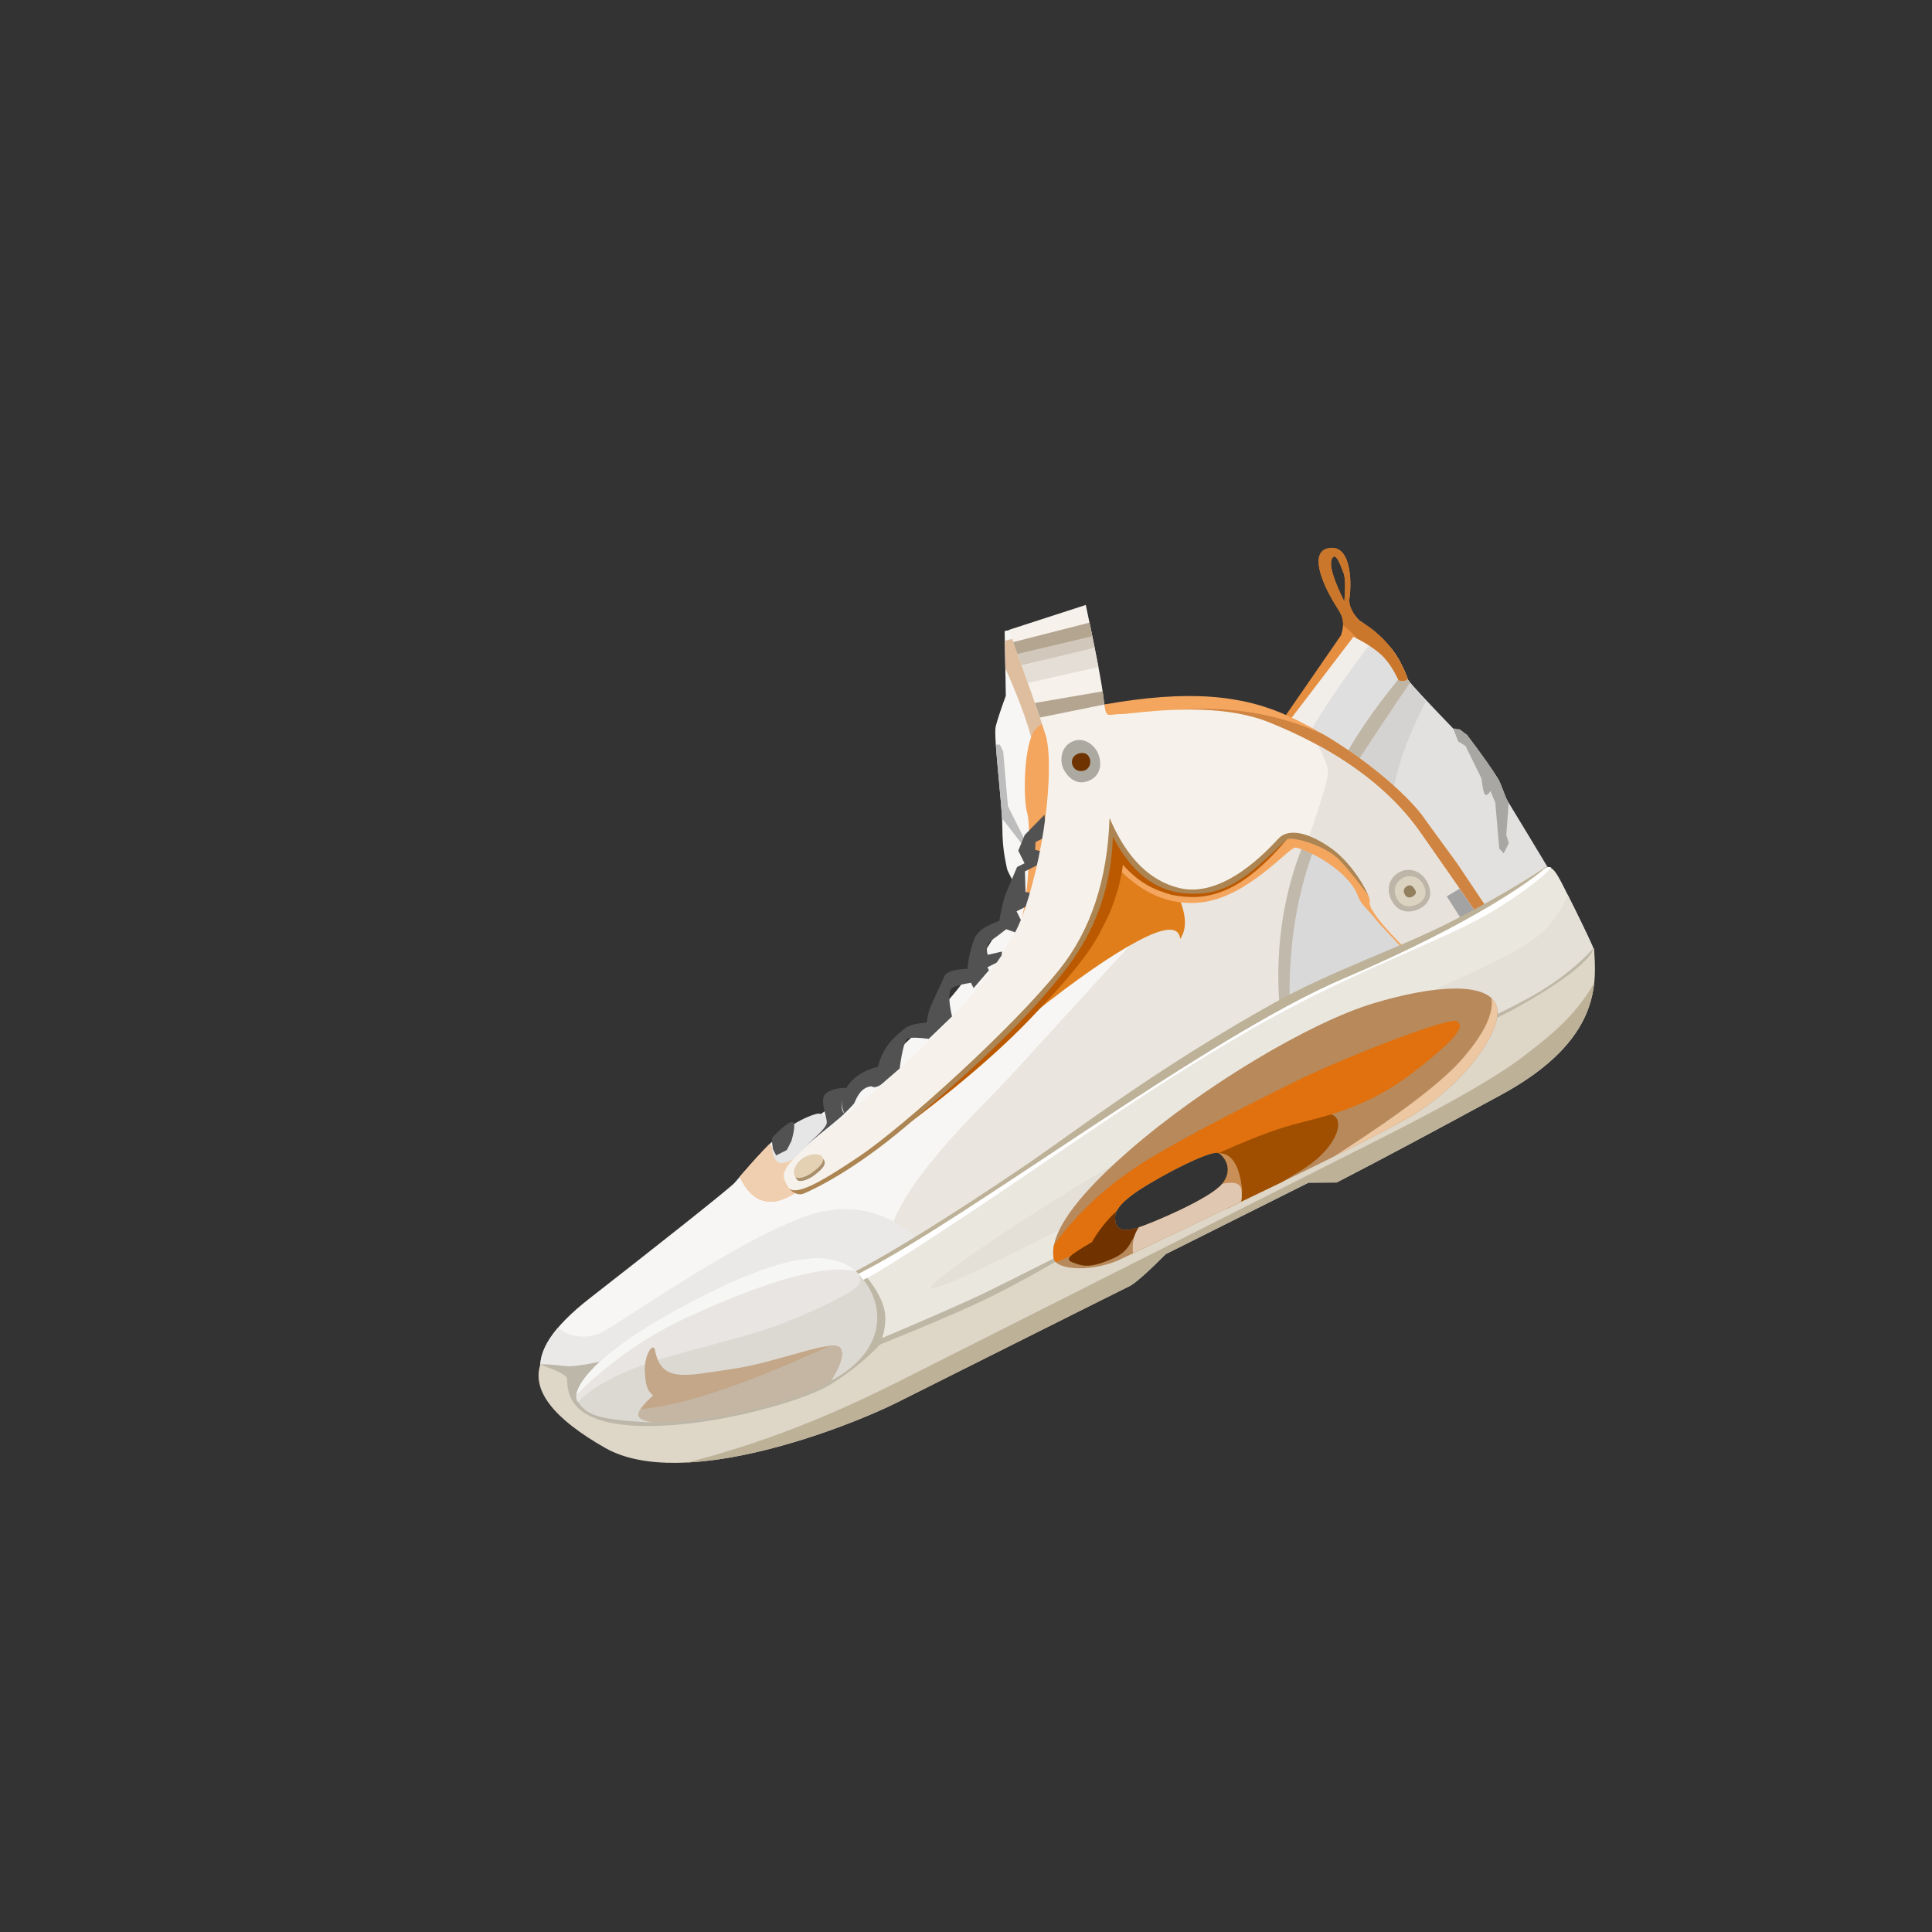 <svg width="459" height="459" viewBox="0 0 459 459" fill="none" xmlns="http://www.w3.org/2000/svg">
<rect x="0" y="0" width="459" height="459" fill="#333333" stroke="none"/>
<g clip-path="url(#clip0_7_275)">
<path d="M128.528 326.137C127.513 321.147 131.352 315.264 140.047 308.488C153.089 298.324 173.488 282.266 174.609 280.918C175.73 279.57 182.689 271.421 184.53 270.387C186.371 269.353 191.895 266.211 192.53 266.383C193.165 266.555 217.961 247.02 227.383 235.172C236.805 223.324 240.578 214.342 241.221 212.375C241.864 210.409 239.438 207.688 239.192 206.151C238.946 204.614 238.163 202.217 238.133 196.506C238.103 190.795 235.98 174.853 236.558 172.581C236.943 171.066 237.743 168.637 238.959 165.294L238.682 149.928L257.589 145.918L261.766 167.477C281.509 165.505 296.606 166.605 307.056 170.778C322.732 177.037 335.113 188.355 339.144 194.528C341.832 198.643 346.583 205.78 353.398 215.938L355.085 219.308C326.675 233.688 306.874 244.061 295.682 250.425C278.894 259.971 250.53 282.201 235.953 290.654C221.376 299.107 141.56 332.327 138.853 333.114C136.146 333.901 134.772 332.11 133.782 330.376C133.122 329.22 131.371 327.807 128.528 326.137Z" fill="#F7F6F4"/>
<path d="M237.54 176.912L238.33 178.49L239.46 191.518L243.31 199.212L242.797 200.543L238.063 194.421C237.803 189.654 236.912 181.824 236.583 176.874C236.865 176.888 237.184 176.901 237.54 176.912Z" fill="#BDBDBD"/>
<path d="M316.694 189.601L325.703 200.882C336.048 213.998 341.919 222.134 343.318 225.292L327.244 233.545C313.279 240.774 302.76 246.401 295.683 250.425C284.491 256.789 265.417 268.994 238.462 287.04C216.193 304.779 192.692 303.396 235.366 260.544C242.928 252.951 260.915 232.272 280.908 211.389C285.477 206.616 306.631 195.912 316.694 189.601Z" fill="#EAE5DE"/>
<path d="M132.626 315.358C134.583 317.542 139.232 318.267 142.698 316.667C147.129 314.622 173.351 295.675 190.764 289.196C202.373 284.877 212.686 287.784 221.703 297.919L221.562 297.759C193.838 310.556 141.046 332.476 138.853 333.113C136.146 333.9 132.921 332.434 131.931 330.701C131.271 329.545 130.137 328.011 128.53 326.099C127.876 322.908 129.229 319.342 132.589 315.401L132.626 315.358Z" fill="#EAE9E8"/>
<path d="M309.437 201.113C304.509 213.569 302.76 226.972 304.19 241.322C317.563 235.47 329.786 229.871 340.86 224.526C336.082 209.73 331.779 201.131 327.95 198.73C322.208 195.128 316.624 194.244 314.413 194.895C312.94 195.328 311.281 197.401 309.437 201.113Z" fill="#D9D9D9"/>
<path d="M314.095 195.013L314.414 194.895C314.483 194.875 314.554 194.856 314.629 194.839L314.531 195.557L314.387 196.379C308.503 209.212 305.855 223.863 306.441 240.334L304.19 241.323C302.759 226.973 304.508 213.571 309.437 201.114C311.281 197.402 312.94 195.329 314.414 194.895L314.095 195.013Z" fill="#C1B9AB"/>
<path d="M320.603 149.528C321.584 148.24 322.055 147.898 322.541 147.897C323.027 147.896 331.48 152.486 334.472 161.446C335.098 162.411 338.846 166.453 345.719 173.573C346.298 173.682 346.742 173.792 347.053 173.901C347.364 174.01 347.839 174.225 348.479 174.546C351.926 179.077 354.417 182.595 355.952 185.101C356.646 186.233 357.552 189.275 358.198 190.333C360.986 194.902 364.261 200.318 368.024 206.58L348.736 220.587C341.786 210.458 334.947 201.464 328.22 193.605C318.129 181.815 319.622 150.816 320.603 149.528Z" fill="#E2E1DF"/>
<path d="M346.815 173.259L348.478 174.545C351.925 179.076 354.416 182.594 355.951 185.1C356.645 186.232 357.551 189.274 358.197 190.332L358.44 190.737L357.857 198.346L358.467 200.295L357.239 202.758L356.196 201.616L355.253 190.723L354.115 187.957C353.468 188.86 353.008 189.101 352.736 188.68C352.463 188.259 352.212 187.023 351.982 184.972L348.171 177.223L346.428 176.126L345.286 173.163L345.493 173.052C345.806 173.143 346.248 173.212 346.815 173.259Z" fill="#A8A7A4"/>
<path d="M334.472 161.445L335.181 162.385C335.891 163.276 337.077 164.695 338.739 166.642C332.796 178.257 330.051 187.863 330.502 195.479L329.666 195.308L328.219 193.603C323.711 188.336 318.433 183.604 312.385 179.405L331.486 155.647C332.678 157.315 333.739 159.249 334.472 161.445Z" fill="#D4D3D1"/>
<path d="M334.472 161.445C334.569 161.595 334.747 161.834 335.006 162.164C331.073 167.887 325.893 175.681 319.47 185.546L319.756 185.114C317.977 183.576 316.115 182.096 314.168 180.675L330.3 153.73C332.124 156.005 333.514 158.576 334.472 161.445Z" fill="#C0B6A6"/>
<path d="M320.613 145.189L322.293 146.706L322.855 147.384L323.526 147.81L330.711 154.257C331.426 155.201 332.069 156.193 332.64 157.235C332.906 158.395 333.037 159.442 333.039 160.389C325.944 168.969 320.815 176.631 317.654 183.375C313.229 179.769 308.304 176.511 302.892 173.591L320.614 150.388C320.27 149.34 319.794 148.223 319.186 147.036L320.613 145.189Z" fill="#DFDFDF"/>
<path d="M320.018 145.965C320.473 145.901 320.912 145.858 321.337 145.835L322.293 146.707L322.855 147.385L323.526 147.811L327.103 151.028C318.089 162.344 312.009 172.303 309.233 177.322C307.206 176.018 305.09 174.777 302.893 173.591L320.615 150.388C320.271 149.34 319.795 148.223 319.187 147.036L320.018 145.965Z" fill="#F1EEEA"/>
<path d="M315.652 130.231C320.842 129.265 321.225 137.763 320.587 142.259C320.357 143.881 321.374 145.7 322.855 147.386C328.57 150.765 332.431 155.415 334.435 161.336C333.77 161.823 333.047 161.905 332.264 161.593C330.891 158.615 329.294 156.396 327.472 154.937C326.106 153.843 324.653 152.886 323.115 152.067L321.547 151.294L304.654 173.424L303.517 172.771L318.613 150.897C319.31 148.585 319.308 147.135 318.22 145.28L316.671 142.749C314.284 138.663 310.934 131.109 315.652 130.231ZM316.387 132.876C315.79 134.327 316.79 137.676 319.388 142.922C319.679 139.439 319.607 137.151 319.172 136.059C318.52 134.421 317.282 130.699 316.387 132.876Z" fill="#E58E40"/>
<path d="M315.652 130.231C320.842 129.265 321.225 137.763 320.587 142.259C320.357 143.881 321.374 145.7 322.855 147.386C328.57 150.765 332.431 155.415 334.435 161.336C333.77 161.823 333.047 161.905 332.264 161.593C330.891 158.615 329.294 156.396 327.472 154.937C326.106 153.843 324.653 152.886 323.115 152.067L322.431 151.729C321.578 150.698 320.457 149.63 319.067 148.524C319.144 147.397 318.885 146.414 318.22 145.281L316.671 142.75L315.935 141.43C313.695 137.219 311.406 131.021 315.652 130.231ZM316.387 132.876C315.79 134.327 316.79 137.676 319.388 142.922C319.679 139.439 319.607 137.151 319.172 136.059L318.491 134.331C317.841 132.776 317.026 131.321 316.387 132.876Z" fill="#CA762B"/>
<path d="M238.724 152.258L243.205 150.992L248.69 161.952L249.345 170.269C249.71 175.437 249.822 178.556 249.681 179.625L249.636 179.866C249.219 181.417 247.376 186.734 245.938 179.599L245.76 178.641C244.959 173.957 242.657 167.339 238.853 158.786L238.724 152.258Z" fill="#DFBEA0"/>
<path d="M245.444 240.845C255.559 232.78 263.837 227.029 270.278 223.591C276.719 220.153 280.089 219.983 280.387 223.082C282.562 219.877 281.584 214.971 277.453 208.364C273.322 201.757 268.384 196.488 262.638 192.557C259.789 208.621 256.477 219.116 252.702 224.044C248.928 228.97 246.509 234.571 245.444 240.845Z" fill="#DF7E1B"/>
<path d="M246.127 173.086C248.02 171.016 255.121 168.508 261.622 166.74L261.765 167.478C282.703 163.685 295.472 165.231 306.191 170.162C321.085 177.014 334.677 188.735 338.709 194.908L346.21 205.199C348.276 208.295 350.671 211.875 353.397 215.939L334.438 226.984C332.353 224.063 328.366 220.418 326.574 218.104C324.782 215.79 323.278 215.007 322.444 212.388C319.384 205.758 309.271 201.385 307.706 201.378C306.141 201.37 296.341 213.281 285.166 214.416C277.716 215.172 270.929 212.176 264.807 205.428C264.732 209.882 263.977 213.859 262.544 217.36C260.59 222.134 256.44 227.408 251.514 231.586L241.562 239.617C232.711 246.861 220.51 257.082 217.639 260.153L217.265 260.577C214.533 263.952 191.883 283.567 184.973 285.242C181.017 286.2 177.944 284.312 175.751 279.576L178.642 276.269C180.109 274.627 181.695 272.91 182.913 271.738C184.339 274.635 185.651 275.982 186.842 275.802L187.251 275.696C189.434 274.937 194.764 270.445 211.253 256.797C228.879 242.208 239.382 225.535 242.008 220.151C244.509 215.024 244.953 197.867 244.162 193.671L244.034 193.142C243.079 190.162 243.065 176.435 246.127 173.086Z" fill="#F4A55E"/>
<path d="M306.366 198.666C294.726 212.708 286.63 214.202 278.395 212.604C273.971 211.355 270.651 209.742 266.763 205.456C266.422 209.43 264.405 215.496 262.992 218.277C260.5 223.185 259.129 227.097 244.582 242.231C234.884 252.32 220.923 263.728 202.699 276.456C231.422 244.92 247.066 225.75 249.632 218.946C252.198 212.142 255.618 201.517 259.894 187.071C260.424 185.704 308.089 185.677 306.366 198.666Z" fill="#BB5901"/>
<path d="M265.556 170.73C284.115 166.64 300.474 167.934 314.634 174.612C325.99 181.343 335.458 189.929 338.709 194.907L346.21 205.198C348.276 208.294 350.671 211.874 353.397 215.938L347.867 219.157C329.728 196.007 317.248 183.516 310.43 181.682C303.38 179.787 289.973 177.034 270.211 173.425L265.556 170.73Z" fill="#D08441"/>
<path d="M182.915 271.735C184.341 274.632 185.653 275.979 186.844 275.799L187.253 275.693C188.759 275.169 191.763 272.869 198.895 267.012C198.84 271.152 198.327 274.712 197.366 277.692C192.279 281.519 187.541 284.616 184.975 285.238C181.019 286.196 177.946 284.308 175.753 279.572L178.644 276.265L181.308 273.362C181.881 272.759 182.427 272.204 182.915 271.735Z" fill="#F0CFB1"/>
<path d="M187.053 268.132C189.812 266.042 192.964 264.851 194.103 264.604C195.243 264.357 197.716 265.473 195.86 268.115C194.623 269.876 192.116 272.324 188.339 275.457C186.466 276.424 185.215 276.578 184.587 275.92C183.959 275.262 183.554 274.2 183.371 272.735C183.986 271.059 185.213 269.525 187.053 268.132Z" fill="#E6E6E6"/>
<path d="M183.662 273.043C183.378 271.447 183.317 270.534 183.48 270.305C183.724 269.962 187.19 266.397 188.222 266.554C188.91 266.659 188.845 268.164 188.027 271.069L186.925 273.229L184.391 274.497L183.662 273.043Z" fill="#525252"/>
<path d="M190.102 273.159C194.328 269.879 196.436 267.711 196.428 266.654C196.415 265.07 194.519 260.959 196.299 259.691C197.486 258.846 199.086 258.434 201.1 258.456C199.781 261.616 199.622 263.649 200.624 264.554C199.471 265.698 195.963 268.567 190.102 273.159Z" fill="#525252"/>
<path d="M200.624 264.555C201.959 263.23 202.729 262.419 202.933 262.12C203.239 261.672 204.183 258.23 207.101 258.081C207.568 258.453 208.302 258.322 209.302 257.688L213.736 253.873C214.34 249.285 215.033 246.883 215.815 246.668C216.596 246.453 218.211 246.499 220.659 246.806L226.174 241.484C225.455 238.318 225.346 236.179 225.847 235.066C226.209 234.459 227.818 233.933 230.676 233.487L231.308 234.751L234.951 230.51L234.596 229.801L237.872 228.161L238.049 226.069L234.654 226.845C234.221 225.29 234.505 224.152 235.506 223.433C236.507 222.714 237.69 221.824 239.056 220.765L241.249 221.538L242.72 218.931L241.509 216.512L244.086 215.223L244.708 212.109L243.639 211.914L243.503 207.012L245.434 206.045L246.468 205.527L248.528 202.53L245.934 201.909L246.024 200.049L248.497 198.811L248.16 193.549L243.45 198.368L241.918 202.104L243.413 205.09L241.639 205.978C239.899 210.012 238.9 212.414 238.643 213.186C238.258 214.344 237.43 218.312 237.452 218.676C237.475 219.04 232.587 219.881 231.36 223.339C230.543 225.644 230.037 227.923 229.842 230.175C226.617 230.268 224.775 230.882 224.317 232.017C223.63 233.72 221.315 238.396 220.764 240.025C220.397 241.111 220.234 242.097 220.273 242.982C217.656 243.064 215.81 243.577 214.736 244.521C213.125 245.938 209.94 248.034 208.539 253.491C207.611 253.534 202.971 255.031 201.095 258.457C199.849 260.74 199.691 262.773 200.624 264.555Z" fill="#525252"/>
<path d="M186.86 278.43C185.494 281.07 188.6 284.544 190.907 283.582C193.214 282.62 202.854 278.133 215.526 267.326C228.197 256.52 243.33 243.34 253.596 229.76C260.44 220.707 264.037 210.376 264.389 198.769C268.662 207.07 274.305 211.556 281.318 212.228C291.837 213.236 297.046 207.518 305.767 199.401C306.933 198.629 315 200.853 318.303 204.383C320.505 206.736 323.442 210.415 327.115 215.417C326.706 207.236 325.081 201.752 322.241 198.963C319.401 196.174 306.565 192.333 283.736 187.439L257.311 189.867L241.599 227.182L219.589 253.784L195.392 274.916C190.614 275.499 187.771 276.67 186.86 278.43Z" fill="#AC8553"/>
<path d="M187.037 281.747C185.695 279.043 184.396 277.785 197.085 267.981C209.775 258.177 237.19 234.35 243.174 216.879C249.158 199.408 250.119 180.335 248.494 174.911C247.41 171.295 244.479 162.871 239.702 149.638L257.961 143.719C260.441 155.363 261.859 162.844 262.217 166.162C262.754 171.139 263.057 169.628 266.15 169.661C269.243 169.694 287.976 166.172 301.481 171.597C314.986 177.023 328.675 185.289 337.425 197.748C343.258 206.054 347.882 212.72 351.296 217.748L334.622 226.093C328.134 219.603 325.079 215.66 325.457 214.264C325.852 213.179 321.784 205.547 316.549 201.705C311.314 197.863 306.192 196.623 303.785 199.172C301.379 201.721 290.789 213.53 280.188 210.981C273.121 209.282 267.595 203.732 263.61 194.332C263.108 208.991 259.16 220.96 251.766 230.239C240.675 244.159 214.695 267.64 204.168 274.715C193.64 281.791 188.379 284.451 187.037 281.747Z" fill="#F6F2EB"/>
<path d="M337.424 197.748L346.618 210.928C348.371 213.464 349.93 215.737 351.296 217.748L334.622 226.093L332.35 223.779C327.776 219.023 325.468 215.949 325.426 214.556L325.457 214.264C325.852 213.179 321.784 205.547 316.549 201.705C314.653 200.314 312.772 199.263 311.029 198.611L312.142 195.414C314.38 188.873 315.495 184.841 315.494 183.322C315.493 182.162 314.696 180.072 313.104 177.053C322.473 182.143 331.198 188.885 337.424 197.748Z" fill="#E7E2DC"/>
<path d="M242.768 158.183L260.011 153.602L260.959 158.459L244.208 162.244L242.768 158.183Z" fill="#E4DED6"/>
<path d="M241.178 153.738L259.041 148.854L260.063 153.86L242.731 158.079L241.178 153.738Z" fill="#D1C8BB"/>
<path d="M245.872 167.002L261.963 164.246L262.15 165.595L262.361 167.375L247.057 170.468L245.872 167.002Z" fill="#B3A590"/>
<path d="M346.72 211.149L346.981 211.455L350.311 216.303C350.65 216.799 350.978 217.281 351.295 217.749L347.872 219.457L343.726 212.958L346.72 211.149Z" fill="#A3A3A3"/>
<path d="M337.242 215.892C339.001 215.011 340.656 213.083 339.271 209.953C337.885 206.823 334.726 205.904 332.33 207.283C329.934 208.662 329.113 211.514 330.862 214.355C332.611 217.196 335.482 216.773 337.242 215.892Z" fill="#BCB5A8"/>
<path d="M336.752 214.815C338.068 214.156 339.318 212.739 338.326 210.486C337.333 208.233 334.999 207.602 333.205 208.63C331.411 209.658 330.769 211.735 332.035 213.774C333.299 215.814 335.436 215.474 336.752 214.815Z" fill="#DBD2C0"/>
<path d="M335.748 212.896C336.461 212.376 336.586 212.021 336.094 211.256C335.602 210.49 335.065 209.97 334.097 210.655C333.129 211.341 333.573 212.294 333.925 212.763C334.277 213.232 335.035 213.416 335.748 212.896Z" fill="#917F5D"/>
<path d="M193.506 279.181C194.903 278.099 196.43 276.856 195.785 275.63C195.14 274.404 191.824 274.867 190.263 276.592C188.701 278.318 188.757 279.772 189.436 280.366C190.115 280.96 192.109 280.263 193.506 279.181Z" fill="#A8906D"/>
<path d="M193.112 278.467C194.509 277.385 196.036 276.142 195.391 274.916C194.746 273.69 191.43 274.153 189.869 275.878C188.307 277.604 188.363 279.058 189.042 279.652C189.72 280.248 191.715 279.549 193.112 278.467Z" fill="#E4D0B3"/>
<path d="M258.861 185.417C262.071 183.952 261.621 180.463 260.74 178.703C259.859 176.943 257.415 174.881 254.648 176.227C251.881 177.573 251.778 180.926 252.659 182.686C253.54 184.446 255.651 186.882 258.861 185.417Z" fill="#ACA9A1"/>
<path d="M257.873 182.967C258.78 182.549 259.421 181.188 258.777 179.912C258.134 178.636 256.717 178.708 255.731 179.25C254.745 179.792 254.318 180.996 254.966 182.147C255.614 183.298 256.966 183.385 257.873 182.967Z" fill="#6E3300"/>
<path d="M202.317 302.548C212.015 297.469 225.499 289.098 242.768 277.437C254.47 269.535 274.603 253.85 303.095 238.053C316.858 230.422 332.411 225.327 345.284 218.689C353.866 214.264 361.306 209.947 367.604 205.739L368.524 209.128L215.717 302.465L205.903 306.036L202.317 302.548Z" fill="#BDB198"/>
<path d="M378.678 225.568C377.205 221.982 371.169 209.912 370.383 208.572C369.597 207.232 368.425 205.136 366.753 206.455C364.394 208.586 350.922 219.013 319.043 232.579C287.164 246.145 229.619 289.628 204.673 302.275C179.727 314.922 140.112 325.143 134.684 324.576C131.066 324.198 128.983 324.053 128.436 324.141C128.933 325.784 129.439 327.023 129.954 327.86C133.593 333.765 137.93 337.06 140.95 338.605C146.441 341.415 169.552 342.537 201.044 330.13C222.039 321.858 240.058 312.841 255.102 303.077C254.248 297.619 254.209 294.067 254.982 292.419C256.143 289.948 279.656 265.711 304.3 256.857C328.944 248.002 350.328 241.691 351.677 242.204C352.576 242.546 353.817 242.533 355.399 242.166C362.544 237.986 367.754 234.899 371.027 232.905C375.938 229.912 378.44 226.265 378.678 225.568Z" fill="#EAE7DF"/>
<path d="M372.124 213.407L372.422 212.511L375.652 219.048C376.303 220.392 376.923 221.689 377.448 222.816L378.414 224.949C378.18 225.759 377.925 226.496 377.651 227.158C376.478 228.649 374.282 230.919 371.027 232.903L359.104 239.993L355.508 242.102L355.228 242.203C353.729 242.532 352.544 242.532 351.676 242.202C350.328 241.689 328.944 248.001 304.299 256.855C284.208 264.074 264.869 281.514 257.78 289.052L245.715 295.208C235.348 300.425 223.493 306.156 221.401 306.075C218.499 305.963 243.495 289.011 262.92 277.607L286.275 264.262C305.028 253.6 326.913 241.339 337.825 236.422L348.783 231.495C358.107 227.237 364.825 223.752 368.294 219.528C370.039 217.406 371.315 215.365 372.124 213.407Z" fill="#E4E0D8"/>
<path d="M208.018 318.552C221.384 312.889 230.292 308.964 234.742 306.777C239.192 304.59 244.178 302.094 249.701 299.291L251.697 298.292C259.445 298.082 267.985 295.663 277.316 291.033C286.647 286.403 307.409 274.159 339.603 254.3L354.594 241.424C360.822 238.54 365.781 235.794 369.471 233.186C373.162 230.578 376.205 227.926 378.602 225.229C377.146 229.69 376.369 231.977 376.272 232.089C376.175 232.201 368.032 240.285 351.841 256.34L241.503 312.202L202.734 326.336L208.018 318.552Z" fill="#BFB7A6"/>
<path d="M201.019 304.062L204.851 302.184L204.329 301.586C208.481 306.126 210.487 310.134 210.347 313.611C210.207 317.088 208.863 320.823 206.314 324.815C204.321 328.113 197.222 331.467 185.016 334.876C172.81 338.285 161.392 339.142 150.762 337.446C154.361 329.456 158.9 322.895 164.379 317.764C176.3 314.158 189.791 309.369 201.019 304.062Z" fill="#BFB7A6"/>
<path d="M128.436 324.141C128.983 324.053 131.066 324.198 134.684 324.576C136.454 324.761 141.863 323.798 149.213 321.977L144.558 328.324C142.361 331.385 141.351 332.948 141.529 333.014L148.91 333.885C157.637 334.869 170.952 336.357 170.671 336.594L170.348 336.812C169.722 337.214 168.223 338.129 165.852 339.558C152.953 341.261 144.082 340.207 140.949 338.604C137.93 337.059 133.592 333.764 129.953 327.859C129.439 327.024 128.933 325.784 128.436 324.141Z" fill="#BDB7AA"/>
<path d="M366.642 206.754C367.543 205.934 368.094 205.836 368.549 206.158C365.903 208.929 361.546 212.204 355.477 215.987C343.46 223.477 322.238 230.093 296.817 244.784C271.396 259.475 252.874 273.231 229.36 288.819C206.983 303.653 205.024 304.248 203.659 304.538L203.453 304.582C202.887 304.705 202.01 304.568 200.823 304.169C202.137 303.537 203.425 302.907 204.673 302.274C229.619 289.627 287.164 246.144 319.043 232.578C350.922 219.012 365.08 208.176 366.642 206.754Z" fill="white"/>
<path d="M128.357 324.194C132.075 325.503 134.153 326.502 134.592 327.191C135.25 328.224 132.686 337.226 149.336 338.615C165.986 340.004 190.442 333.19 197.262 328.952C201.809 326.127 205.755 322.95 209.1 319.421C218.787 315.516 226.363 312.304 231.826 309.784C237.289 307.264 243.926 303.737 251.738 299.202C258.817 300.374 265.398 299.447 271.481 296.419C280.605 291.877 334.438 265.545 336.572 263.844C338.706 262.143 349.372 254.937 355.287 241.939C357.619 241.066 376.848 230.842 378.703 225.194C379.212 233.206 380.761 246.973 356.695 260.07C340.651 268.801 327.603 275.757 317.551 280.937L310.874 280.977L276.945 297.957C272.474 302.436 269.582 304.984 268.267 305.601C266.295 306.527 224.69 327.409 213.087 333.216C201.484 339.023 162.152 354.459 143.768 343.991C131.512 337.012 126.375 330.413 128.357 324.194Z" fill="#DED6C7"/>
<path d="M276.944 297.958L274.84 300.037L274.495 300.371C274.084 300.768 273.692 301.143 273.317 301.496C273.018 301.778 272.732 302.044 272.457 302.296C272.151 302.577 271.861 302.839 271.584 303.085L271.789 302.902C271.59 303.08 271.399 303.249 271.214 303.41L271.584 303.084C271.409 303.24 271.239 303.388 271.075 303.53L271.073 303.532C270.734 303.825 270.417 304.091 270.124 304.327L270.292 304.19C270.16 304.298 270.032 304.401 269.909 304.498L270.124 304.326C269.996 304.429 269.873 304.526 269.754 304.618L269.752 304.619C269.376 304.91 269.044 305.146 268.759 305.325L268.756 305.327L268.589 305.428L266.683 306.378C258.64 310.367 223.583 327.962 213.085 333.215L210.921 334.257L210.058 334.654C209.773 334.784 209.479 334.916 209.178 335.051H209.177C208.607 335.305 208.008 335.568 207.383 335.837L207.606 335.741C207.307 335.87 207.001 336.001 206.69 336.133L207.384 335.837C207.067 335.973 206.744 336.111 206.414 336.25L206.418 336.248C205.996 336.426 205.567 336.604 205.129 336.785C204.59 337.007 204.035 337.232 203.467 337.458L202.285 337.925C202.124 337.988 201.963 338.051 201.8 338.114C201.127 338.375 200.437 338.637 199.732 338.9C198.82 339.24 197.881 339.582 196.919 339.923L197.745 339.628C197.392 339.755 197.035 339.882 196.676 340.009L196.679 340.008C195.706 340.351 194.714 340.692 193.704 341.029H193.703C192.889 341.3 192.062 341.569 191.224 341.834C190.925 341.929 190.627 342.022 190.328 342.115C188.839 342.577 187.318 343.026 185.776 343.455L186.515 343.248C185.923 343.416 185.327 343.581 184.728 343.743L185.776 343.455C185.241 343.604 184.703 343.75 184.164 343.894L184.728 343.743C184.336 343.849 183.942 343.954 183.548 344.057L184.164 343.894C183.667 344.026 183.169 344.156 182.669 344.283L183.548 344.056C183.022 344.194 182.494 344.328 181.964 344.46C180.665 344.784 179.357 345.09 178.045 345.374L179.578 345.032C178.361 345.312 177.138 345.574 175.915 345.816L176.397 345.72C175.867 345.827 175.337 345.93 174.807 346.029L175.914 345.816C175.409 345.916 174.903 346.012 174.398 346.105L174.807 346.029C174.299 346.124 173.79 346.216 173.282 346.303L174.398 346.105C173.859 346.204 173.32 346.298 172.782 346.388L173.282 346.303C172.739 346.397 172.196 346.486 171.654 346.57L172.782 346.388C172.208 346.484 171.634 346.575 171.061 346.66H171.062C170.028 346.814 168.999 346.95 167.975 347.067L168.411 347.016C168.009 347.064 167.608 347.109 167.208 347.15C166.651 347.208 166.095 347.26 165.541 347.306C164.825 347.365 164.115 347.414 163.41 347.451L163.338 347.455C185.004 341.903 201.874 334.063 214.107 327.911L330.149 269.403C345.495 261.609 355.931 255.516 361.435 251.343C367.613 246.659 374.102 241.661 378.754 233.533C377.949 241.007 373.927 250.337 357.896 259.4L356.694 260.066L342.332 267.838C340.931 268.591 339.559 269.327 338.217 270.046H338.216C337.8 270.269 337.387 270.49 336.976 270.709C336.291 271.075 335.616 271.436 334.949 271.791C333.929 272.335 332.925 272.869 331.939 273.393C331.028 273.877 330.13 274.352 329.249 274.819C328.846 275.032 328.443 275.245 328.043 275.456C326.881 276.069 325.749 276.664 324.645 277.243L324.65 277.241C323.735 277.721 322.844 278.187 321.972 278.641C320.437 279.441 318.965 280.205 317.551 280.933L310.874 280.973L276.944 297.958Z" fill="#BDB198"/>
<path d="M137.282 333.057C135.33 330.483 140.723 321.96 161.302 310.843C181.881 299.726 196.672 295.14 203.754 302.443C210.836 309.746 210.211 320.113 199.486 326.835C188.761 333.557 166.212 338.531 153.42 337.874C140.628 337.219 139.234 335.63 137.282 333.057Z" fill="#DCD8D2"/>
<path d="M203.754 302.443C203.95 302.645 205.264 304.318 203.385 305.889C200.771 308.074 191.926 312.064 186.935 314.024C178.357 317.394 170.957 318.86 159.211 322.224C148.866 325.187 141.557 328.798 137.283 333.056C135.392 330.563 140.394 322.486 159.418 311.877L161.303 310.843C181.881 299.726 196.673 295.14 203.754 302.443Z" fill="#E8E5E2"/>
<path d="M203.044 301.773L203.373 302.064C201.187 301.444 198.183 301.454 194.36 302.094C187.593 303.227 178.65 305.976 163.535 312.853C154.375 317.021 145.856 322.848 137.979 330.332L136.945 331.341C137.466 327.776 143.592 320.699 159.43 311.869L161.301 310.842C181.217 300.085 195.712 295.442 203.044 301.773Z" fill="#F6F6F5"/>
<path d="M153.199 325.813C153.015 322.36 154.858 319.029 155.557 320.501C156.986 328.689 162.737 326.869 174.013 325.234C185.289 323.599 198.523 317.62 199.799 320.474C200.737 322.574 198.62 326.09 197.394 328.043C186.531 333.883 167.174 338.116 155.003 337.926C154.6 337.831 154.234 337.748 153.908 337.675C150.266 336.868 151.398 335.068 155.177 331.484C153.815 330.46 153.383 329.265 153.199 325.813Z" fill="#C3A788"/>
<path d="M197.086 319.761L197.177 319.747C198.574 319.627 199.505 319.815 199.8 320.474C200.739 322.574 198.62 326.091 197.395 328.044C186.55 333.881 167.166 338.12 154.989 337.927L153.909 337.677C151.603 337.166 151.211 336.257 152.193 334.749L153.6 334.62C160.786 333.833 173.721 330.54 197.086 319.761Z" fill="#C5B6A4"/>
<path d="M326.242 238.383C341.04 233.919 353.236 233.351 355.444 238.703C357.651 244.055 348.199 257.254 335.771 264.829C329.102 268.894 311.683 277.429 295.91 284.998L266.712 298.943C259.847 302.379 250.842 301.804 250.331 298.969L250.224 298.09C250.016 294.799 251.726 287.762 268.101 273.485C286.113 257.781 311.445 242.847 326.242 238.383ZM289.562 273.968C288.366 273.254 280.772 276.605 272.71 281.425C264.648 286.245 264.726 288.535 265.008 290.28C265.29 292.025 266.82 292.746 270.176 291.716C273.532 290.686 287.683 284.714 290.445 281.17C293.206 277.627 290.758 274.683 289.562 273.968Z" fill="#B7895B"/>
<path d="M314.952 264.679C320.222 264.28 318.546 272.09 309.634 277.75C307.923 278.837 306.204 279.878 304.478 280.875C301.615 282.254 298.736 283.642 295.909 284.998L291.385 287.157L288.917 282.599C289.575 282.094 290.099 281.613 290.444 281.17C293.206 277.627 290.757 274.682 289.561 273.968C289.398 273.871 289.117 273.849 288.733 273.896C302.973 267.997 311.712 264.924 314.952 264.679Z" fill="#A04F00"/>
<path d="M295.102 282.766C295.005 283.872 294.879 284.807 294.725 285.572L292.351 286.695L289.236 282.342L289.385 282.226C289.826 281.857 290.185 281.503 290.444 281.171C293.206 277.628 290.757 274.683 289.561 273.969C292.678 273.983 294.524 276.917 295.102 282.766Z" fill="#C98F57"/>
<path d="M269.604 277.477C276.3 272.98 289.683 265.803 309.755 255.946C323.515 249.528 344.359 241.695 346.038 242.597C347.911 243.603 347.047 246.061 335.899 254.66C324.751 263.259 315.577 264.958 307.101 267.214C302.298 268.492 296.088 271.004 289.523 273.951C288.366 273.254 280.772 276.605 272.71 281.425C268.259 284.086 266.289 285.977 265.465 287.429C261.401 291.633 260.175 295.549 259.661 295.99L259.221 296.266C258.146 296.85 255.363 298.051 250.872 299.871C250.573 299.61 250.392 299.305 250.332 298.968C250.201 298.241 250.121 297.244 250.379 295.898L250.92 295.038L251.608 294.11C254.209 290.859 259.56 284.222 269.604 277.477Z" fill="#E0710E"/>
<path d="M316.837 274.806L318.245 273.898C333.228 264.247 343.032 256.711 347.656 251.29C352.62 245.471 354.854 240.797 354.358 237.268L354.33 237.119C354.82 237.574 355.195 238.101 355.443 238.703C357.65 244.055 348.198 257.254 335.77 264.829L333.833 265.965C329.879 268.215 323.785 271.35 316.837 274.806Z" fill="#ECC7A2"/>
<path d="M265.008 290.28C265.291 292.024 266.82 292.746 270.176 291.716L270.799 291.508L268.422 295.585C267.818 296.669 266.934 297.571 265.77 298.291L264.845 298.797C260.01 301.015 257.916 300.926 256.191 300.403L254.93 299.959C252.82 299.18 253.946 298.317 259.416 295.099C261.02 292.292 262.99 289.819 265.326 287.681C264.808 288.736 264.89 289.555 265.008 290.28Z" fill="#703300"/>
<path d="M294.889 282.546C295.075 283.714 295.07 284.699 294.874 285.5L269.173 297.743C268.924 295.249 269.39 293.197 270.572 291.578L270.175 291.716C273.512 290.692 287.524 284.78 290.396 281.23C293.163 280.662 294.66 281.102 294.889 282.546Z" fill="#E0C7B1"/>
<path d="M240.715 152.55L258.88 147.91L259.484 151.15L241.732 155.356L240.715 152.55Z" fill="#B3A590"/>
</g>
<defs>
<clipPath id="clip0_7_275">
<rect width="458.899" height="458.899" fill="white"/>
</clipPath>
</defs>
</svg>
